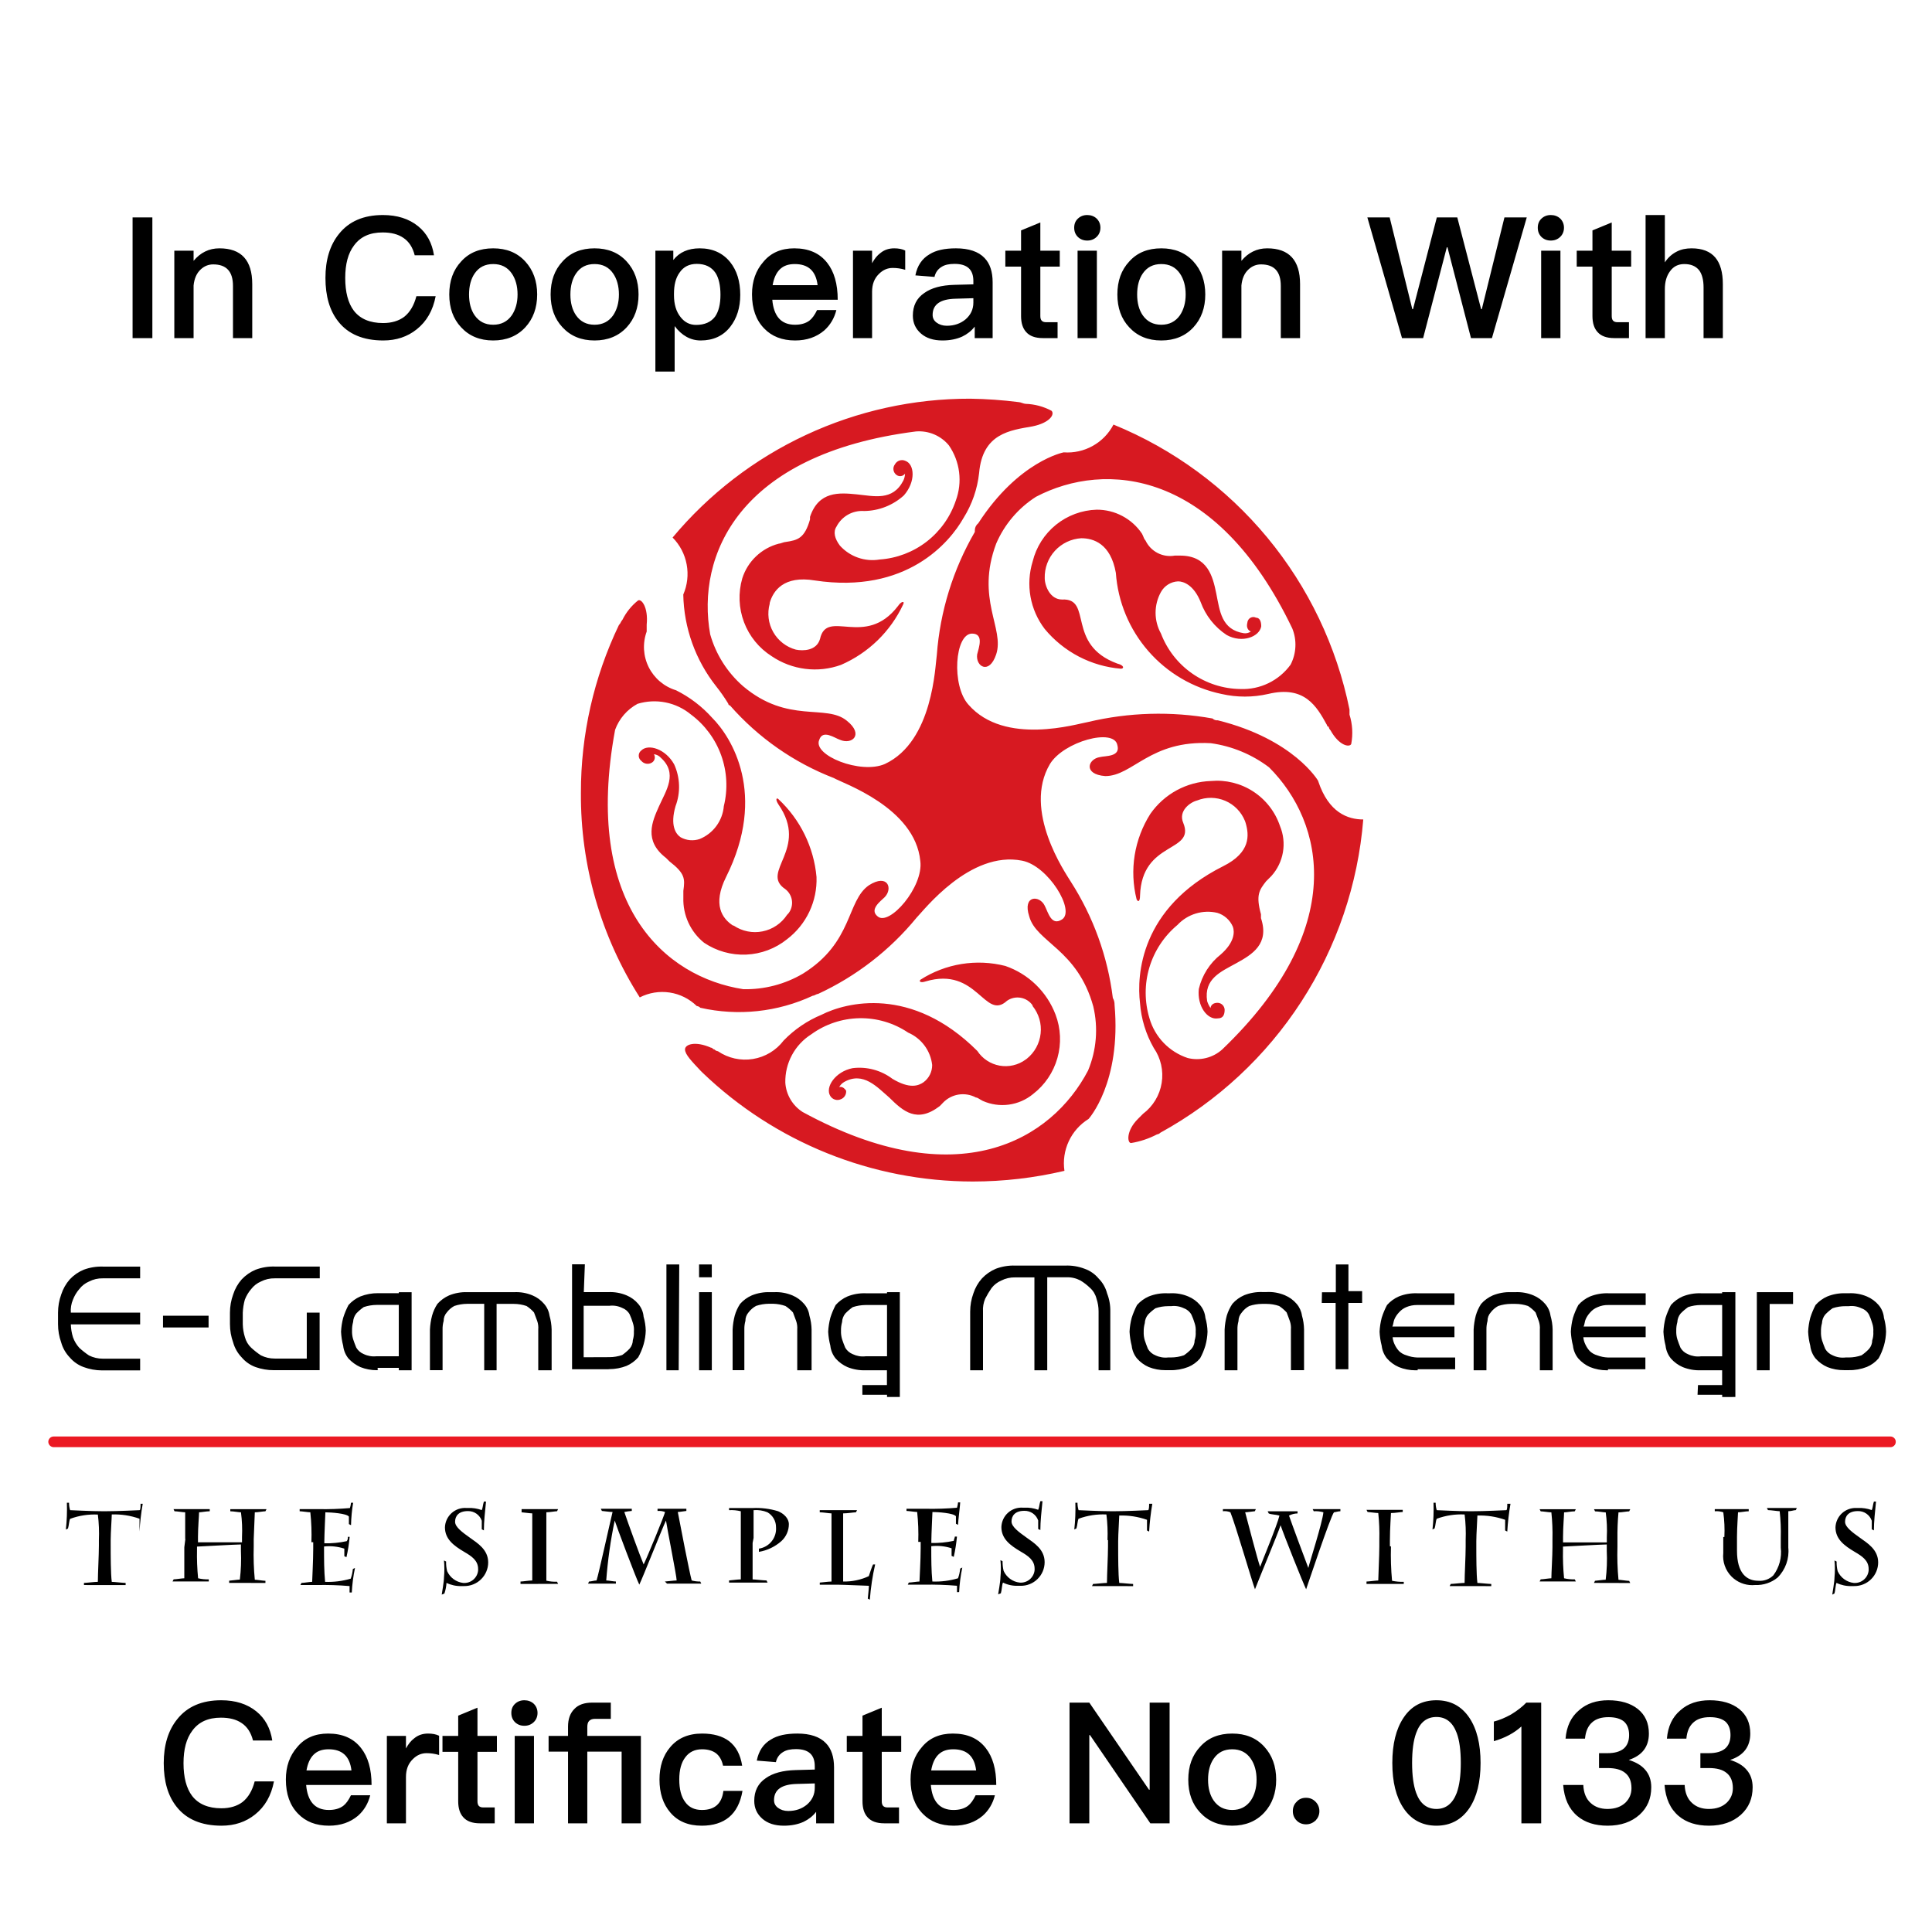 <svg width="80" height="80" viewBox="0 0 80 80" fill="none" xmlns="http://www.w3.org/2000/svg">
<path d="M5.49 9.002H6.309V14H5.49V9.002ZM9.087 10.283C9.99 10.283 10.445 10.773 10.445 11.767V14H9.647V11.837C9.647 11.242 9.374 10.948 8.828 10.948C8.632 10.948 8.457 11.018 8.31 11.158C8.142 11.312 8.044 11.536 8.016 11.823V14H7.218V10.381H8.016V10.801C8.156 10.633 8.317 10.5 8.492 10.416C8.674 10.325 8.87 10.283 9.087 10.283ZM15.856 8.904C16.444 8.904 16.934 9.058 17.312 9.366C17.676 9.66 17.893 10.066 17.97 10.57H17.172C17.088 10.241 16.934 10.003 16.703 9.849C16.479 9.695 16.192 9.625 15.842 9.625C15.317 9.625 14.925 9.8 14.659 10.164C14.414 10.486 14.295 10.934 14.295 11.508C14.295 12.096 14.414 12.551 14.652 12.866C14.911 13.202 15.317 13.377 15.863 13.377C16.22 13.377 16.514 13.286 16.738 13.118C16.976 12.929 17.144 12.642 17.242 12.264H18.04C17.928 12.852 17.669 13.307 17.256 13.636C16.871 13.944 16.409 14.098 15.87 14.098C15.037 14.098 14.414 13.832 14.008 13.314C13.651 12.866 13.476 12.264 13.476 11.508C13.476 10.766 13.658 10.157 14.029 9.695C14.449 9.163 15.058 8.904 15.856 8.904ZM20.423 10.283C20.969 10.283 21.41 10.458 21.746 10.822C22.075 11.179 22.243 11.634 22.243 12.194C22.243 12.747 22.075 13.202 21.753 13.552C21.417 13.916 20.969 14.098 20.423 14.098C19.87 14.098 19.429 13.916 19.093 13.552C18.764 13.202 18.603 12.747 18.603 12.194C18.603 11.634 18.764 11.179 19.1 10.822C19.429 10.458 19.87 10.283 20.423 10.283ZM20.423 10.934C20.087 10.934 19.835 11.06 19.653 11.326C19.499 11.55 19.422 11.844 19.422 12.194C19.422 12.544 19.499 12.831 19.653 13.055C19.835 13.314 20.087 13.447 20.423 13.447C20.752 13.447 21.011 13.314 21.193 13.055C21.347 12.824 21.431 12.537 21.431 12.194C21.431 11.844 21.347 11.55 21.193 11.326C21.011 11.06 20.752 10.934 20.423 10.934ZM24.62 10.283C25.166 10.283 25.608 10.458 25.944 10.822C26.273 11.179 26.441 11.634 26.441 12.194C26.441 12.747 26.273 13.202 25.951 13.552C25.614 13.916 25.166 14.098 24.62 14.098C24.067 14.098 23.627 13.916 23.291 13.552C22.962 13.202 22.8 12.747 22.8 12.194C22.8 11.634 22.962 11.179 23.297 10.822C23.627 10.458 24.067 10.283 24.62 10.283ZM24.62 10.934C24.285 10.934 24.032 11.06 23.851 11.326C23.697 11.55 23.619 11.844 23.619 12.194C23.619 12.544 23.697 12.831 23.851 13.055C24.032 13.314 24.285 13.447 24.62 13.447C24.95 13.447 25.209 13.314 25.39 13.055C25.544 12.824 25.628 12.537 25.628 12.194C25.628 11.844 25.544 11.55 25.39 11.326C25.209 11.06 24.95 10.934 24.62 10.934ZM28.972 10.283C29.504 10.283 29.924 10.472 30.232 10.85C30.512 11.2 30.652 11.648 30.652 12.208C30.652 12.74 30.512 13.181 30.239 13.531C29.945 13.909 29.532 14.098 29.014 14.098C28.594 14.098 28.23 13.895 27.936 13.503V15.386H27.138V10.381H27.88V10.766C28.132 10.444 28.496 10.283 28.972 10.283ZM28.853 10.927C28.538 10.927 28.3 11.046 28.132 11.298C27.978 11.515 27.908 11.802 27.908 12.166V12.222C27.908 12.6 27.999 12.908 28.188 13.139C28.356 13.349 28.566 13.454 28.825 13.454C29.175 13.454 29.441 13.335 29.609 13.111C29.756 12.901 29.833 12.6 29.833 12.208C29.833 11.816 29.763 11.515 29.63 11.305C29.462 11.053 29.203 10.927 28.853 10.927ZM32.889 10.283C33.484 10.283 33.939 10.479 34.254 10.885C34.541 11.249 34.688 11.76 34.688 12.411H31.979C32.007 12.747 32.098 13.006 32.252 13.181C32.406 13.356 32.63 13.447 32.917 13.447C33.162 13.447 33.358 13.391 33.512 13.279C33.631 13.188 33.736 13.041 33.834 12.838H34.632C34.548 13.174 34.38 13.461 34.128 13.685C33.806 13.958 33.407 14.098 32.924 14.098C32.385 14.098 31.958 13.93 31.643 13.601C31.307 13.258 31.139 12.789 31.139 12.187C31.139 11.648 31.293 11.2 31.615 10.836C31.923 10.465 32.35 10.283 32.889 10.283ZM32.91 10.934C32.644 10.934 32.441 11.004 32.287 11.158C32.14 11.305 32.042 11.522 31.993 11.809H33.855C33.785 11.221 33.47 10.934 32.91 10.934ZM37.028 10.283C37.203 10.283 37.357 10.311 37.483 10.374V11.172C37.301 11.116 37.133 11.095 36.965 11.095C36.755 11.095 36.566 11.172 36.398 11.34C36.202 11.529 36.111 11.774 36.111 12.082V14H35.32V10.381H36.111V10.899C36.209 10.717 36.321 10.577 36.454 10.479C36.615 10.346 36.804 10.283 37.028 10.283ZM39.584 10.283C40.116 10.283 40.515 10.416 40.767 10.682C40.991 10.913 41.103 11.249 41.103 11.69V14H40.361V13.524C40.221 13.706 40.046 13.839 39.843 13.937C39.612 14.042 39.339 14.098 39.024 14.098C38.646 14.098 38.352 14 38.135 13.811C37.911 13.615 37.799 13.37 37.799 13.069C37.799 12.663 37.953 12.348 38.275 12.131C38.569 11.921 38.982 11.809 39.514 11.795L40.305 11.774V11.634C40.305 11.158 40.046 10.927 39.528 10.927C39.304 10.927 39.129 10.962 38.996 11.046C38.842 11.137 38.737 11.277 38.695 11.466L37.904 11.403C37.981 11.004 38.177 10.71 38.492 10.528C38.758 10.36 39.122 10.283 39.584 10.283ZM40.305 12.348L39.57 12.369C38.933 12.383 38.618 12.607 38.618 13.041C38.618 13.167 38.667 13.272 38.779 13.356C38.891 13.44 39.031 13.489 39.206 13.489C39.514 13.489 39.773 13.398 39.983 13.223C40.193 13.041 40.305 12.81 40.305 12.53V12.348ZM43.078 9.212V10.381H43.883V11.039H43.078V13.083C43.078 13.167 43.092 13.23 43.134 13.279C43.176 13.321 43.232 13.342 43.316 13.342H43.792V14H43.183C42.868 14 42.637 13.916 42.49 13.748C42.35 13.594 42.28 13.377 42.28 13.083V11.039H41.629V10.381H42.28V9.541L43.078 9.212ZM45.02 8.904C45.173 8.904 45.306 8.953 45.411 9.051C45.51 9.149 45.566 9.275 45.566 9.429C45.566 9.583 45.51 9.716 45.404 9.814C45.3 9.912 45.173 9.961 45.02 9.961C44.865 9.961 44.739 9.912 44.635 9.814C44.529 9.709 44.48 9.583 44.48 9.429C44.48 9.275 44.529 9.149 44.635 9.051C44.739 8.953 44.865 8.904 45.02 8.904ZM44.62 10.381H45.419V14H44.62V10.381ZM48.088 10.283C48.634 10.283 49.075 10.458 49.411 10.822C49.74 11.179 49.908 11.634 49.908 12.194C49.908 12.747 49.74 13.202 49.418 13.552C49.082 13.916 48.634 14.098 48.088 14.098C47.535 14.098 47.094 13.916 46.758 13.552C46.429 13.202 46.268 12.747 46.268 12.194C46.268 11.634 46.429 11.179 46.765 10.822C47.094 10.458 47.535 10.283 48.088 10.283ZM48.088 10.934C47.752 10.934 47.5 11.06 47.318 11.326C47.164 11.55 47.087 11.844 47.087 12.194C47.087 12.544 47.164 12.831 47.318 13.055C47.5 13.314 47.752 13.447 48.088 13.447C48.417 13.447 48.676 13.314 48.858 13.055C49.012 12.824 49.096 12.537 49.096 12.194C49.096 11.844 49.012 11.55 48.858 11.326C48.676 11.06 48.417 10.934 48.088 10.934ZM52.474 10.283C53.377 10.283 53.833 10.773 53.833 11.767V14H53.035V11.837C53.035 11.242 52.761 10.948 52.215 10.948C52.02 10.948 51.844 11.018 51.697 11.158C51.529 11.312 51.431 11.536 51.404 11.823V14H50.605V10.381H51.404V10.801C51.544 10.633 51.705 10.5 51.88 10.416C52.062 10.325 52.258 10.283 52.474 10.283ZM56.619 9.002H57.543L58.481 12.803H58.509L59.496 9.002H60.343L61.33 12.803H61.358L62.296 9.002H63.22L61.778 14H60.91L59.937 10.241H59.909L58.929 14H58.054L56.619 9.002ZM64.215 8.904C64.369 8.904 64.502 8.953 64.607 9.051C64.705 9.149 64.761 9.275 64.761 9.429C64.761 9.583 64.705 9.716 64.6 9.814C64.495 9.912 64.369 9.961 64.215 9.961C64.061 9.961 63.935 9.912 63.83 9.814C63.725 9.709 63.676 9.583 63.676 9.429C63.676 9.275 63.725 9.149 63.83 9.051C63.935 8.953 64.061 8.904 64.215 8.904ZM63.816 10.381H64.614V14H63.816V10.381ZM66.738 9.212V10.381H67.543V11.039H66.738V13.083C66.738 13.167 66.752 13.23 66.794 13.279C66.836 13.321 66.892 13.342 66.976 13.342H67.452V14H66.843C66.528 14 66.297 13.916 66.15 13.748C66.01 13.594 65.94 13.377 65.94 13.083V11.039H65.289V10.381H65.94V9.541L66.738 9.212ZM68.14 8.904H68.938V10.864C69.071 10.661 69.239 10.514 69.435 10.416C69.61 10.325 69.813 10.283 70.044 10.283C70.485 10.283 70.814 10.409 71.031 10.668C71.234 10.913 71.339 11.277 71.339 11.76V14H70.541V11.9C70.541 11.592 70.478 11.354 70.359 11.193C70.219 11.018 70.016 10.934 69.743 10.934C69.491 10.934 69.295 11.032 69.155 11.228C69.008 11.424 68.938 11.669 68.938 11.977V14H68.14V8.904Z" fill="black"/>
<path d="M9.16 70.404C9.748 70.404 10.238 70.558 10.616 70.866C10.98 71.16 11.197 71.566 11.274 72.07H10.476C10.392 71.741 10.238 71.503 10.007 71.349C9.783 71.195 9.496 71.125 9.146 71.125C8.621 71.125 8.229 71.3 7.963 71.664C7.718 71.986 7.599 72.434 7.599 73.008C7.599 73.596 7.718 74.051 7.956 74.366C8.215 74.702 8.621 74.877 9.167 74.877C9.524 74.877 9.818 74.786 10.042 74.618C10.28 74.429 10.448 74.142 10.546 73.764H11.344C11.232 74.352 10.973 74.807 10.56 75.136C10.175 75.444 9.713 75.598 9.174 75.598C8.341 75.598 7.718 75.332 7.312 74.814C6.955 74.366 6.78 73.764 6.78 73.008C6.78 72.266 6.962 71.657 7.333 71.195C7.753 70.663 8.362 70.404 9.16 70.404ZM13.587 71.783C14.182 71.783 14.637 71.979 14.952 72.385C15.239 72.749 15.386 73.26 15.386 73.911H12.677C12.705 74.247 12.796 74.506 12.95 74.681C13.104 74.856 13.328 74.947 13.615 74.947C13.86 74.947 14.056 74.891 14.21 74.779C14.329 74.688 14.434 74.541 14.532 74.338H15.33C15.246 74.674 15.078 74.961 14.826 75.185C14.504 75.458 14.105 75.598 13.622 75.598C13.083 75.598 12.656 75.43 12.341 75.101C12.005 74.758 11.837 74.289 11.837 73.687C11.837 73.148 11.991 72.7 12.313 72.336C12.621 71.965 13.048 71.783 13.587 71.783ZM13.608 72.434C13.342 72.434 13.139 72.504 12.985 72.658C12.838 72.805 12.74 73.022 12.691 73.309H14.553C14.483 72.721 14.168 72.434 13.608 72.434ZM17.727 71.783C17.902 71.783 18.056 71.811 18.182 71.874V72.672C18 72.616 17.832 72.595 17.664 72.595C17.454 72.595 17.265 72.672 17.097 72.84C16.901 73.029 16.81 73.274 16.81 73.582V75.5H16.019V71.881H16.81V72.399C16.908 72.217 17.02 72.077 17.153 71.979C17.314 71.846 17.503 71.783 17.727 71.783ZM19.771 70.712V71.881H20.576V72.539H19.771V74.583C19.771 74.667 19.785 74.73 19.827 74.779C19.869 74.821 19.925 74.842 20.009 74.842H20.485V75.5H19.876C19.561 75.5 19.33 75.416 19.183 75.248C19.043 75.094 18.973 74.877 18.973 74.583V72.539H18.322V71.881H18.973V71.041L19.771 70.712ZM21.712 70.404C21.866 70.404 21.999 70.453 22.104 70.551C22.202 70.649 22.258 70.775 22.258 70.929C22.258 71.083 22.202 71.216 22.097 71.314C21.992 71.412 21.866 71.461 21.712 71.461C21.558 71.461 21.432 71.412 21.327 71.314C21.222 71.209 21.173 71.083 21.173 70.929C21.173 70.775 21.222 70.649 21.327 70.551C21.432 70.453 21.558 70.404 21.712 70.404ZM21.313 71.881H22.111V75.5H21.313V71.881ZM24.522 70.502H25.292V71.174H24.634C24.529 71.174 24.452 71.202 24.396 71.258C24.34 71.314 24.319 71.398 24.319 71.517V71.881H26.538V75.5H25.74V72.532H24.319V75.5H23.521V72.532H22.716V71.881H23.521V71.496C23.521 71.188 23.605 70.943 23.78 70.768C23.948 70.586 24.2 70.502 24.522 70.502ZM29.072 71.783C29.541 71.783 29.912 71.888 30.192 72.098C30.479 72.322 30.661 72.658 30.731 73.113H29.94C29.891 72.882 29.793 72.714 29.653 72.602C29.506 72.49 29.31 72.434 29.072 72.434C28.778 72.434 28.547 72.539 28.379 72.763C28.211 72.98 28.127 73.288 28.127 73.68C28.127 74.079 28.204 74.394 28.372 74.618C28.526 74.835 28.757 74.947 29.065 74.947C29.597 74.947 29.891 74.681 29.954 74.156H30.745C30.661 74.646 30.472 75.01 30.185 75.248C29.905 75.479 29.527 75.598 29.058 75.598C28.498 75.598 28.064 75.416 27.756 75.052C27.455 74.702 27.308 74.247 27.308 73.687C27.308 73.141 27.455 72.693 27.749 72.35C28.064 71.972 28.505 71.783 29.072 71.783ZM33.017 71.783C33.549 71.783 33.948 71.916 34.2 72.182C34.424 72.413 34.536 72.749 34.536 73.19V75.5H33.794V75.024C33.654 75.206 33.479 75.339 33.276 75.437C33.045 75.542 32.772 75.598 32.457 75.598C32.079 75.598 31.785 75.5 31.568 75.311C31.344 75.115 31.232 74.87 31.232 74.569C31.232 74.163 31.386 73.848 31.708 73.631C32.002 73.421 32.415 73.309 32.947 73.295L33.738 73.274V73.134C33.738 72.658 33.479 72.427 32.961 72.427C32.737 72.427 32.562 72.462 32.429 72.546C32.275 72.637 32.17 72.777 32.128 72.966L31.337 72.903C31.414 72.504 31.61 72.21 31.925 72.028C32.191 71.86 32.555 71.783 33.017 71.783ZM33.738 73.848L33.003 73.869C32.366 73.883 32.051 74.107 32.051 74.541C32.051 74.667 32.1 74.772 32.212 74.856C32.324 74.94 32.464 74.989 32.639 74.989C32.947 74.989 33.206 74.898 33.416 74.723C33.626 74.541 33.738 74.31 33.738 74.03V73.848ZM36.512 70.712V71.881H37.317V72.539H36.512V74.583C36.512 74.667 36.526 74.73 36.568 74.779C36.61 74.821 36.666 74.842 36.75 74.842H37.226V75.5H36.617C36.302 75.5 36.071 75.416 35.924 75.248C35.784 75.094 35.714 74.877 35.714 74.583V72.539H35.063V71.881H35.714V71.041L36.512 70.712ZM39.454 71.783C40.049 71.783 40.504 71.979 40.819 72.385C41.106 72.749 41.253 73.26 41.253 73.911H38.544C38.572 74.247 38.663 74.506 38.817 74.681C38.971 74.856 39.195 74.947 39.482 74.947C39.727 74.947 39.923 74.891 40.077 74.779C40.196 74.688 40.301 74.541 40.399 74.338H41.197C41.113 74.674 40.945 74.961 40.693 75.185C40.371 75.458 39.972 75.598 39.489 75.598C38.95 75.598 38.523 75.43 38.208 75.101C37.872 74.758 37.704 74.289 37.704 73.687C37.704 73.148 37.858 72.7 38.18 72.336C38.488 71.965 38.915 71.783 39.454 71.783ZM39.475 72.434C39.209 72.434 39.006 72.504 38.852 72.658C38.705 72.805 38.607 73.022 38.558 73.309H40.42C40.35 72.721 40.035 72.434 39.475 72.434ZM44.287 70.502H45.106L47.577 74.107H47.605V70.502H48.431V75.5H47.633L45.134 71.846H45.106V75.5H44.287V70.502ZM51.024 71.783C51.57 71.783 52.011 71.958 52.347 72.322C52.676 72.679 52.844 73.134 52.844 73.694C52.844 74.247 52.676 74.702 52.354 75.052C52.018 75.416 51.57 75.598 51.024 75.598C50.471 75.598 50.03 75.416 49.694 75.052C49.365 74.702 49.204 74.247 49.204 73.694C49.204 73.134 49.365 72.679 49.701 72.322C50.03 71.958 50.471 71.783 51.024 71.783ZM51.024 72.434C50.688 72.434 50.436 72.56 50.254 72.826C50.1 73.05 50.023 73.344 50.023 73.694C50.023 74.044 50.1 74.331 50.254 74.555C50.436 74.814 50.688 74.947 51.024 74.947C51.353 74.947 51.612 74.814 51.794 74.555C51.948 74.324 52.032 74.037 52.032 73.694C52.032 73.344 51.948 73.05 51.794 72.826C51.612 72.56 51.353 72.434 51.024 72.434ZM54.08 74.443C54.234 74.443 54.36 74.492 54.472 74.604C54.577 74.709 54.633 74.842 54.633 74.996C54.633 75.15 54.577 75.276 54.472 75.388C54.36 75.486 54.234 75.542 54.08 75.542C53.926 75.542 53.793 75.486 53.695 75.388C53.583 75.276 53.534 75.15 53.534 74.996C53.534 74.842 53.583 74.709 53.695 74.604C53.793 74.492 53.926 74.443 54.08 74.443ZM59.48 70.404C60.061 70.404 60.516 70.642 60.845 71.132C61.153 71.594 61.307 72.217 61.307 73.001C61.307 73.785 61.153 74.408 60.845 74.87C60.516 75.353 60.061 75.598 59.48 75.598C58.892 75.598 58.437 75.353 58.115 74.87C57.807 74.408 57.653 73.785 57.653 73.001C57.653 72.217 57.807 71.594 58.115 71.132C58.437 70.642 58.892 70.404 59.48 70.404ZM59.48 71.097C59.081 71.097 58.801 71.314 58.64 71.762C58.528 72.063 58.472 72.476 58.472 73.001C58.472 73.519 58.528 73.932 58.64 74.24C58.801 74.681 59.081 74.905 59.48 74.905C59.872 74.905 60.152 74.681 60.32 74.24C60.432 73.932 60.488 73.519 60.488 73.001C60.488 72.476 60.432 72.063 60.32 71.762C60.152 71.314 59.872 71.097 59.48 71.097ZM63.201 70.502H63.817V75.5H62.998V71.489C62.697 71.762 62.319 71.965 61.857 72.098V71.286C62.081 71.23 62.319 71.132 62.571 70.992C62.823 70.838 63.033 70.677 63.201 70.502ZM66.597 70.404C67.101 70.404 67.514 70.523 67.822 70.768C68.123 71.013 68.277 71.349 68.277 71.783C68.277 72.329 67.997 72.693 67.444 72.875C67.738 72.966 67.969 73.099 68.123 73.281C68.291 73.47 68.375 73.715 68.375 74.009C68.375 74.471 68.214 74.849 67.892 75.143C67.556 75.444 67.115 75.598 66.569 75.598C66.051 75.598 65.631 75.465 65.316 75.199C64.966 74.905 64.77 74.471 64.728 73.911H65.561C65.575 74.233 65.673 74.485 65.869 74.66C66.044 74.821 66.275 74.905 66.562 74.905C66.877 74.905 67.129 74.814 67.311 74.639C67.472 74.478 67.556 74.282 67.556 74.044C67.556 73.757 67.465 73.547 67.297 73.414C67.129 73.274 66.884 73.211 66.562 73.211H66.212V72.595H66.562C66.856 72.595 67.08 72.532 67.234 72.406C67.381 72.28 67.458 72.091 67.458 71.846C67.458 71.601 67.388 71.419 67.255 71.293C67.108 71.167 66.891 71.104 66.604 71.104C66.31 71.104 66.086 71.174 65.925 71.321C65.757 71.468 65.659 71.692 65.631 71.993H64.826C64.868 71.489 65.05 71.097 65.386 70.817C65.701 70.537 66.107 70.404 66.597 70.404ZM70.794 70.404C71.299 70.404 71.712 70.523 72.019 70.768C72.32 71.013 72.475 71.349 72.475 71.783C72.475 72.329 72.195 72.693 71.641 72.875C71.936 72.966 72.166 73.099 72.32 73.281C72.489 73.47 72.573 73.715 72.573 74.009C72.573 74.471 72.412 74.849 72.09 75.143C71.754 75.444 71.312 75.598 70.766 75.598C70.249 75.598 69.829 75.465 69.513 75.199C69.163 74.905 68.968 74.471 68.925 73.911H69.758C69.772 74.233 69.871 74.485 70.067 74.66C70.242 74.821 70.472 74.905 70.76 74.905C71.075 74.905 71.326 74.814 71.508 74.639C71.669 74.478 71.754 74.282 71.754 74.044C71.754 73.757 71.662 73.547 71.495 73.414C71.326 73.274 71.082 73.211 70.76 73.211H70.409V72.595H70.76C71.053 72.595 71.278 72.532 71.431 72.406C71.579 72.28 71.656 72.091 71.656 71.846C71.656 71.601 71.585 71.419 71.453 71.293C71.305 71.167 71.088 71.104 70.802 71.104C70.507 71.104 70.284 71.174 70.123 71.321C69.954 71.468 69.856 71.692 69.829 71.993H69.023C69.066 71.489 69.248 71.097 69.584 70.817C69.898 70.537 70.305 70.404 70.794 70.404Z" fill="black"/>
<path d="M54.577 32.326C54.577 32.326 53.577 30.61 50.425 29.826C50.386 29.831 50.346 29.826 50.308 29.813C50.27 29.8 50.236 29.779 50.208 29.751C48.498 29.445 46.742 29.495 45.052 29.897C44.61 29.968 41.607 30.897 40.104 29.181C39.388 28.394 39.534 26.236 40.25 26.236C40.75 26.236 40.533 26.811 40.462 27.098C40.391 27.598 40.962 27.956 41.249 27.098C41.607 26.023 40.391 24.803 41.249 22.512C41.591 21.714 42.166 21.038 42.898 20.571C45.763 19.071 50.353 19.426 53.511 26.023C53.608 26.263 53.652 26.522 53.639 26.781C53.627 27.04 53.559 27.293 53.44 27.523C53.203 27.849 52.89 28.111 52.527 28.287C52.165 28.463 51.765 28.547 51.362 28.531C50.646 28.522 49.95 28.297 49.363 27.887C48.776 27.477 48.327 26.9 48.072 26.231C47.926 25.968 47.85 25.673 47.85 25.373C47.85 25.073 47.926 24.777 48.072 24.515C48.143 24.386 48.245 24.278 48.37 24.201C48.495 24.123 48.637 24.079 48.784 24.073C49.001 24.073 49.43 24.215 49.717 24.931C49.92 25.488 50.297 25.966 50.792 26.293C51.438 26.651 52.154 26.364 52.225 25.935C52.225 25.718 52.154 25.577 52.008 25.577C51.979 25.562 51.947 25.553 51.914 25.551C51.881 25.548 51.849 25.553 51.818 25.564C51.786 25.574 51.758 25.591 51.734 25.613C51.709 25.635 51.69 25.662 51.676 25.692C51.661 25.723 51.651 25.757 51.649 25.792C51.578 26.079 51.795 26.15 51.795 26.15C51.711 26.208 51.609 26.233 51.508 26.221C50.575 26.079 50.508 25.292 50.363 24.576C50.218 23.86 50.005 23.006 48.863 23.006H48.646C48.404 23.049 48.154 23.012 47.935 22.899C47.716 22.787 47.54 22.605 47.434 22.383C47.363 22.312 47.363 22.241 47.288 22.1C47.082 21.792 46.803 21.541 46.475 21.367C46.148 21.193 45.783 21.103 45.413 21.105C44.797 21.123 44.204 21.343 43.725 21.73C43.246 22.118 42.907 22.651 42.76 23.25C42.615 23.722 42.584 24.222 42.671 24.708C42.758 25.194 42.96 25.653 43.26 26.045C43.649 26.515 44.129 26.903 44.67 27.186C45.212 27.468 45.804 27.64 46.413 27.69C46.554 27.69 46.554 27.548 46.267 27.478C44.122 26.691 45.267 24.758 43.976 24.825C43.476 24.825 43.26 24.25 43.26 23.941C43.248 23.523 43.399 23.116 43.681 22.808C43.963 22.499 44.355 22.312 44.772 22.287C45.272 22.287 45.988 22.504 46.205 23.72C46.289 24.918 46.761 26.056 47.551 26.961C48.34 27.866 49.403 28.489 50.578 28.735C51.215 28.881 51.878 28.881 52.515 28.735C54.015 28.377 54.515 29.235 54.947 30.022C54.947 30.041 54.955 30.059 54.968 30.072C54.981 30.085 54.999 30.093 55.018 30.093C55.027 30.148 55.053 30.2 55.093 30.239C55.451 30.885 55.88 30.955 55.951 30.809C56.028 30.404 56.004 29.986 55.88 29.593V29.381C55.348 26.762 54.178 24.314 52.473 22.255C50.768 20.197 48.582 18.591 46.107 17.581C45.913 17.953 45.615 18.26 45.248 18.464C44.882 18.669 44.464 18.761 44.046 18.731C44.046 18.731 42.176 19.089 40.508 21.667C40.465 21.701 40.43 21.744 40.405 21.793C40.381 21.841 40.367 21.895 40.366 21.95V22.025C39.463 23.581 38.925 25.321 38.792 27.115C38.721 27.557 38.646 30.697 36.643 31.634C35.643 32.076 33.636 31.276 33.924 30.634C34.066 30.192 34.565 30.563 34.782 30.634C35.282 30.851 35.782 30.417 35.069 29.847C34.207 29.131 32.632 29.989 30.769 28.414C30.116 27.845 29.643 27.098 29.407 26.265C28.828 23.028 30.548 18.805 37.928 17.865C38.184 17.845 38.442 17.886 38.679 17.986C38.916 18.086 39.126 18.242 39.29 18.44C39.519 18.771 39.664 19.151 39.714 19.55C39.764 19.949 39.717 20.354 39.577 20.731C39.351 21.404 38.931 21.994 38.37 22.428C37.809 22.861 37.132 23.119 36.424 23.168C36.124 23.218 35.815 23.192 35.528 23.091C35.24 22.991 34.983 22.819 34.779 22.593C34.562 22.306 34.492 22.023 34.637 21.806C34.743 21.598 34.909 21.426 35.112 21.311C35.316 21.196 35.549 21.143 35.782 21.16C36.391 21.153 36.976 20.923 37.427 20.514C37.927 19.944 37.869 19.227 37.498 19.086C37.42 19.048 37.331 19.042 37.249 19.068C37.166 19.095 37.097 19.152 37.056 19.228C37.031 19.261 37.013 19.299 37.002 19.34C36.992 19.381 36.991 19.423 36.997 19.464C37.004 19.505 37.019 19.545 37.041 19.58C37.063 19.616 37.093 19.646 37.127 19.67C37.181 19.708 37.248 19.724 37.313 19.713C37.379 19.702 37.437 19.666 37.476 19.613C37.472 19.712 37.448 19.81 37.405 19.9C36.963 20.758 36.189 20.541 35.473 20.47C34.757 20.399 33.899 20.329 33.541 21.403V21.509C33.315 22.296 33.032 22.367 32.528 22.442C32.457 22.442 32.316 22.513 32.245 22.513C31.893 22.605 31.571 22.785 31.307 23.036C31.043 23.286 30.847 23.599 30.737 23.946C30.563 24.544 30.588 25.181 30.808 25.764C31.028 26.346 31.431 26.841 31.957 27.174C32.373 27.455 32.849 27.634 33.347 27.696C33.844 27.759 34.35 27.702 34.822 27.532C35.959 27.039 36.876 26.147 37.4 25.025C37.471 24.883 37.325 24.883 37.183 25.096C35.821 26.865 34.238 25.171 33.955 26.458C33.809 26.958 33.239 26.958 32.955 26.9C32.759 26.847 32.575 26.755 32.415 26.631C32.254 26.506 32.119 26.352 32.019 26.175C31.918 25.998 31.853 25.804 31.828 25.602C31.803 25.4 31.818 25.196 31.872 25C31.87 24.988 31.87 24.977 31.872 24.965C32.014 24.465 32.451 23.82 33.742 24.036C37.536 24.606 39.327 22.457 39.897 21.449C40.25 20.885 40.471 20.248 40.543 19.587C40.684 17.938 41.834 17.818 42.754 17.655C43.47 17.509 43.687 17.155 43.541 17.009C43.209 16.832 42.842 16.734 42.466 16.722C42.395 16.722 42.254 16.651 42.183 16.651C41.517 16.566 40.846 16.519 40.175 16.509C37.825 16.504 35.502 17.016 33.372 18.01C31.242 19.003 29.357 20.454 27.851 22.258C28.152 22.562 28.355 22.95 28.433 23.371C28.512 23.791 28.463 24.226 28.293 24.619C28.319 26 28.798 27.335 29.655 28.419C29.836 28.647 30.003 28.886 30.155 29.135C30.155 29.154 30.162 29.173 30.176 29.187C30.189 29.201 30.207 29.209 30.226 29.21C31.395 30.545 32.871 31.577 34.526 32.217C34.884 32.429 37.891 33.433 38.108 35.653C38.249 36.728 36.817 38.373 36.339 37.944C35.981 37.657 36.48 37.303 36.626 37.157C36.984 36.799 36.767 36.157 35.98 36.657C35.047 37.303 35.334 39.018 33.252 40.314C32.503 40.756 31.645 40.98 30.776 40.96C27.552 40.46 24.117 37.515 25.47 30.219C25.638 29.759 25.968 29.377 26.399 29.144C26.775 29.029 27.174 29.009 27.56 29.086C27.946 29.163 28.307 29.335 28.61 29.586C29.185 30.014 29.621 30.603 29.863 31.277C30.106 31.952 30.143 32.684 29.972 33.38C29.947 33.677 29.84 33.962 29.664 34.202C29.488 34.442 29.248 34.629 28.972 34.742C28.843 34.785 28.707 34.801 28.571 34.789C28.436 34.777 28.304 34.737 28.185 34.671C27.973 34.529 27.743 34.171 27.973 33.38C28.078 33.102 28.127 32.806 28.117 32.51C28.107 32.213 28.039 31.921 27.916 31.651C27.558 31.005 26.841 30.789 26.554 31.076C26.526 31.098 26.502 31.125 26.484 31.155C26.466 31.186 26.455 31.22 26.451 31.256C26.446 31.291 26.448 31.327 26.458 31.361C26.467 31.396 26.483 31.428 26.505 31.456C26.519 31.474 26.535 31.491 26.554 31.505C26.607 31.568 26.68 31.61 26.762 31.623C26.843 31.637 26.926 31.62 26.996 31.576C27.024 31.559 27.049 31.536 27.068 31.509C27.087 31.483 27.101 31.452 27.108 31.42C27.116 31.388 27.117 31.355 27.111 31.322C27.106 31.29 27.094 31.259 27.076 31.231C27.187 31.242 27.289 31.294 27.363 31.377C28.079 32.023 27.58 32.735 27.292 33.377C27.004 34.019 26.646 34.81 27.579 35.526L27.65 35.597L27.721 35.668C28.367 36.168 28.367 36.384 28.296 36.888V37.175C28.285 37.531 28.357 37.884 28.506 38.207C28.655 38.53 28.877 38.814 29.154 39.037C29.667 39.382 30.278 39.554 30.896 39.528C31.514 39.502 32.108 39.279 32.59 38.891C32.985 38.59 33.302 38.199 33.514 37.751C33.726 37.302 33.828 36.809 33.81 36.313C33.699 35.081 33.136 33.932 32.231 33.089C32.16 33.018 32.09 33.089 32.231 33.306C33.522 35.168 31.444 36.101 32.518 36.817C32.593 36.874 32.655 36.945 32.702 37.026C32.749 37.107 32.78 37.196 32.792 37.289C32.805 37.382 32.798 37.477 32.774 37.567C32.75 37.658 32.708 37.743 32.651 37.817L32.589 37.883C32.474 38.058 32.325 38.209 32.151 38.326C31.977 38.444 31.782 38.525 31.576 38.566C31.37 38.608 31.158 38.608 30.953 38.566C30.747 38.525 30.552 38.443 30.378 38.325H30.351C29.909 38.038 29.493 37.463 30.064 36.317C31.784 32.881 30.281 30.517 29.494 29.728C29.071 29.255 28.562 28.866 27.994 28.583C27.75 28.509 27.525 28.386 27.33 28.222C27.136 28.058 26.977 27.856 26.863 27.629C26.749 27.401 26.683 27.153 26.668 26.898C26.654 26.644 26.691 26.39 26.778 26.151V25.864C26.849 25.148 26.561 24.781 26.42 24.864C26.149 25.08 25.928 25.353 25.774 25.664C25.703 25.739 25.703 25.81 25.628 25.881C24.588 28.049 24.05 30.423 24.054 32.828C24.034 35.828 24.88 38.769 26.491 41.3C26.872 41.105 27.306 41.034 27.729 41.098C28.153 41.162 28.546 41.358 28.852 41.658C28.908 41.663 28.96 41.688 28.998 41.729C30.564 42.084 32.204 41.908 33.659 41.229C33.73 41.229 33.8 41.158 33.871 41.158C35.452 40.427 36.847 39.348 37.952 38.001C38.239 37.714 40.163 35.206 42.33 35.64C43.405 35.852 44.541 37.714 43.975 38.072C43.533 38.359 43.405 37.785 43.259 37.502C43.047 37.06 42.33 37.06 42.618 37.944C42.905 39.019 44.618 39.306 45.271 41.676C45.48 42.561 45.404 43.489 45.054 44.329C43.554 47.194 39.677 49.556 33.234 46.045C33.028 45.913 32.855 45.734 32.731 45.523C32.606 45.311 32.533 45.074 32.518 44.829C32.51 44.431 32.604 44.038 32.793 43.688C32.981 43.337 33.257 43.041 33.593 42.829C34.174 42.407 34.87 42.175 35.587 42.162C36.305 42.149 37.009 42.357 37.604 42.758C37.873 42.874 38.107 43.059 38.282 43.294C38.457 43.529 38.566 43.807 38.599 44.098C38.6 44.237 38.568 44.374 38.506 44.499C38.444 44.623 38.353 44.731 38.241 44.814C38.029 44.96 37.671 45.101 36.954 44.672C36.483 44.316 35.891 44.157 35.305 44.23C34.589 44.371 34.16 45.017 34.376 45.375C34.419 45.449 34.488 45.505 34.57 45.531C34.651 45.558 34.74 45.553 34.818 45.517C34.889 45.49 34.949 45.44 34.988 45.375C35.028 45.31 35.044 45.234 35.035 45.159C34.889 44.947 34.748 45.017 34.748 45.017C34.796 44.925 34.87 44.85 34.96 44.8C35.747 44.358 36.322 45.017 36.822 45.446C37.397 46.016 37.967 46.521 38.909 45.804L38.98 45.733L39.051 45.658C39.224 45.479 39.45 45.361 39.696 45.323C39.942 45.285 40.194 45.328 40.413 45.446C40.484 45.446 40.554 45.517 40.696 45.587C41.035 45.737 41.408 45.79 41.775 45.74C42.142 45.69 42.488 45.539 42.774 45.304C43.263 44.928 43.617 44.405 43.785 43.811C43.953 43.218 43.926 42.586 43.707 42.01C43.529 41.543 43.251 41.121 42.892 40.773C42.533 40.425 42.102 40.161 41.629 39.998C41.035 39.847 40.417 39.82 39.812 39.918C39.208 40.016 38.63 40.237 38.114 40.568C38.043 40.639 38.114 40.709 38.326 40.639C40.475 39.998 40.771 42.293 41.7 41.439C41.865 41.324 42.07 41.28 42.268 41.316C42.466 41.351 42.642 41.464 42.757 41.629V41.656C42.885 41.815 42.98 41.998 43.038 42.194C43.095 42.389 43.113 42.595 43.09 42.797C43.068 43 43.006 43.197 42.908 43.376C42.81 43.555 42.677 43.712 42.518 43.84L42.469 43.875C42.316 43.988 42.142 44.068 41.956 44.111C41.771 44.154 41.579 44.159 41.392 44.126C41.205 44.092 41.027 44.021 40.868 43.916C40.709 43.812 40.574 43.676 40.469 43.517C37.741 40.793 35.021 41.509 34.022 42.017C33.429 42.262 32.894 42.626 32.448 43.087C32.138 43.495 31.683 43.769 31.176 43.851C30.67 43.933 30.152 43.818 29.728 43.529C29.672 43.522 29.62 43.496 29.582 43.454C29.511 43.454 29.511 43.383 29.44 43.383C28.794 43.096 28.365 43.241 28.365 43.454C28.365 43.667 28.652 43.954 29.011 44.338L29.082 44.409C32.093 47.303 36.106 48.92 40.282 48.924C41.559 48.923 42.833 48.775 44.076 48.482C44.015 48.065 44.077 47.64 44.255 47.258C44.432 46.876 44.718 46.554 45.076 46.333C45.076 46.333 46.438 44.833 46.151 41.606C46.154 41.507 46.13 41.409 46.08 41.323C45.867 39.605 45.27 37.957 44.334 36.5C44.117 36.142 42.334 33.564 43.476 31.636C44.046 30.703 46.129 30.136 46.266 30.849C46.412 31.349 45.766 31.291 45.55 31.349C45.05 31.42 44.834 32.065 45.767 32.136C46.912 32.136 47.629 30.636 50.136 30.774C51.013 30.895 51.844 31.239 52.55 31.774C54.841 34.065 55.84 38.442 50.613 43.452C50.422 43.625 50.191 43.748 49.941 43.81C49.691 43.872 49.43 43.872 49.18 43.81C48.802 43.685 48.461 43.47 48.185 43.184C47.909 42.897 47.707 42.547 47.597 42.165C47.389 41.478 47.388 40.745 47.594 40.058C47.801 39.37 48.205 38.759 48.756 38.3C48.963 38.078 49.225 37.915 49.516 37.827C49.806 37.739 50.115 37.73 50.41 37.8C50.552 37.843 50.683 37.917 50.794 38.017C50.905 38.116 50.992 38.238 51.051 38.375C51.126 38.587 51.126 39.016 50.551 39.52C50.093 39.88 49.772 40.386 49.64 40.953C49.565 41.669 49.998 42.24 50.427 42.169C50.639 42.169 50.71 42.027 50.71 41.811C50.707 41.736 50.676 41.666 50.624 41.613C50.572 41.56 50.501 41.528 50.427 41.524C50.127 41.524 50.127 41.741 50.127 41.741C50.065 41.653 50.017 41.556 49.985 41.454C49.843 40.521 50.555 40.238 51.201 39.88C51.847 39.522 52.572 39.093 52.214 38.018V37.859C51.997 37.067 52.139 36.859 52.426 36.493L52.643 36.276C52.893 36 53.059 35.658 53.123 35.291C53.186 34.924 53.144 34.546 53.001 34.202C52.803 33.614 52.412 33.111 51.892 32.773C51.372 32.435 50.754 32.283 50.136 32.34C49.642 32.356 49.159 32.488 48.724 32.724C48.29 32.96 47.917 33.294 47.634 33.7C47.304 34.22 47.083 34.802 46.985 35.41C46.887 36.019 46.914 36.64 47.064 37.238C47.135 37.38 47.206 37.309 47.206 37.092C47.277 34.792 49.506 35.323 48.997 34.076C48.78 33.576 49.284 33.218 49.567 33.147C49.753 33.072 49.952 33.035 50.153 33.037C50.353 33.039 50.551 33.081 50.736 33.16C50.92 33.239 51.087 33.353 51.227 33.497C51.367 33.64 51.477 33.81 51.552 33.996L51.579 34.076C51.725 34.576 51.796 35.296 50.65 35.867C47.205 37.596 47.068 40.386 47.205 41.532C47.254 42.187 47.448 42.824 47.775 43.394C48.068 43.817 48.185 44.337 48.102 44.845C48.02 45.353 47.744 45.809 47.333 46.118L47.262 46.189L47.12 46.331C46.62 46.831 46.678 47.331 46.833 47.331C47.208 47.27 47.571 47.149 47.908 46.973C47.962 46.966 48.012 46.941 48.05 46.902C50.414 45.604 52.419 43.739 53.885 41.476C55.351 39.212 56.232 36.62 56.45 33.932C55.804 33.932 55.017 33.645 54.588 32.358L54.577 32.326Z" fill="url(#paint0_radial_2164_3532)"/>
<path d="M78.279 59.924H2.221C2.163 59.923 2.107 59.899 2.066 59.858C2.025 59.817 2.001 59.761 2 59.703C2 59.644 2.023 59.588 2.065 59.547C2.106 59.505 2.162 59.482 2.221 59.482H78.279C78.338 59.482 78.394 59.505 78.435 59.547C78.477 59.588 78.5 59.644 78.5 59.703C78.5 59.762 78.477 59.818 78.435 59.859C78.394 59.901 78.338 59.924 78.279 59.924Z" fill="#EB1923"/>
<path d="M35.934 66.194C35.934 66.151 35.979 65.794 35.979 65.664C35.89 65.664 34.917 65.619 34.697 65.619H33.945V65.531C33.989 65.531 34.299 65.488 34.431 65.488V63.718V62.666C34.343 62.666 34.077 62.621 33.944 62.621V62.533H35.488L35.443 62.621C35.355 62.621 35.089 62.666 34.913 62.666V65.487C35.28 65.496 35.643 65.42 35.975 65.265C36.018 65.133 36.107 64.865 36.152 64.78H36.238C36.128 65.26 36.055 65.748 36.018 66.239L35.934 66.194ZM75.962 65.323C75.984 65.088 75.984 64.851 75.962 64.616L76.05 64.659C76.047 64.794 76.062 64.928 76.094 65.059C76.154 65.191 76.246 65.305 76.362 65.39C76.479 65.475 76.615 65.529 76.758 65.546C76.909 65.558 77.059 65.51 77.175 65.413C77.291 65.315 77.364 65.176 77.377 65.025C77.38 65.007 77.38 64.989 77.377 64.971C77.377 64.618 77.111 64.441 76.803 64.261C76.361 63.999 76.003 63.729 76.003 63.242C76.012 63.022 76.107 62.814 76.268 62.664C76.43 62.514 76.644 62.434 76.864 62.442H76.931C77.127 62.433 77.322 62.463 77.506 62.53C77.549 62.442 77.549 62.308 77.594 62.176H77.682C77.638 62.618 77.594 63.016 77.594 63.37L77.506 63.325V62.971C77.465 62.852 77.387 62.749 77.284 62.677C77.181 62.605 77.057 62.568 76.931 62.571C76.531 62.571 76.4 62.793 76.4 63.014C76.4 63.235 76.71 63.456 77.019 63.677C77.328 63.898 77.771 64.164 77.771 64.698C77.77 64.828 77.744 64.957 77.693 65.076C77.642 65.196 77.568 65.305 77.475 65.395C77.382 65.487 77.272 65.558 77.151 65.606C77.031 65.654 76.901 65.678 76.771 65.676H76.665C76.451 65.682 76.239 65.637 76.046 65.544C76.003 65.632 76.003 65.853 75.958 65.986L75.87 66.029C75.874 65.987 75.962 65.5 75.962 65.323ZM18.384 65.323C18.406 65.088 18.406 64.851 18.384 64.616L18.472 64.659C18.468 64.794 18.483 64.928 18.515 65.059C18.575 65.191 18.667 65.305 18.783 65.39C18.899 65.475 19.036 65.529 19.179 65.546C19.33 65.558 19.48 65.51 19.596 65.413C19.712 65.315 19.785 65.176 19.798 65.025C19.801 65.007 19.801 64.989 19.798 64.971C19.798 64.618 19.533 64.441 19.224 64.261C18.781 63.999 18.424 63.729 18.424 63.242C18.428 63.131 18.454 63.022 18.501 62.921C18.548 62.82 18.615 62.73 18.697 62.655C18.78 62.58 18.876 62.523 18.981 62.486C19.086 62.45 19.197 62.435 19.308 62.442H19.374C19.57 62.433 19.765 62.463 19.949 62.53C19.992 62.442 19.992 62.308 20.037 62.176H20.125C20.08 62.618 20.037 63.016 20.037 63.37L19.949 63.325V62.971C19.908 62.852 19.83 62.749 19.727 62.677C19.624 62.605 19.5 62.568 19.374 62.571C18.974 62.571 18.844 62.793 18.844 63.014C18.844 63.235 19.154 63.456 19.463 63.677C19.772 63.898 20.215 64.164 20.215 64.698C20.215 64.828 20.188 64.957 20.137 65.076C20.086 65.196 20.012 65.305 19.919 65.395C19.826 65.487 19.716 65.558 19.595 65.606C19.475 65.654 19.345 65.678 19.215 65.676H19.108C18.894 65.682 18.682 65.637 18.489 65.544C18.479 65.694 18.45 65.843 18.401 65.986L18.291 66.029C18.295 65.987 18.384 65.5 18.384 65.323ZM41.426 65.31C41.449 65.075 41.449 64.837 41.426 64.602L41.514 64.647C41.512 64.782 41.526 64.916 41.558 65.047C41.617 65.178 41.71 65.292 41.826 65.377C41.943 65.463 42.079 65.516 42.222 65.532C42.373 65.544 42.523 65.497 42.639 65.399C42.755 65.301 42.828 65.162 42.841 65.011C42.844 64.994 42.844 64.976 42.841 64.959C42.841 64.604 42.575 64.427 42.265 64.247C41.823 63.986 41.465 63.717 41.465 63.229C41.469 63.118 41.495 63.008 41.542 62.907C41.589 62.806 41.655 62.716 41.738 62.641C41.82 62.567 41.917 62.509 42.022 62.473C42.127 62.436 42.238 62.422 42.349 62.429H42.415C42.611 62.419 42.806 62.45 42.989 62.517C43.034 62.429 43.034 62.295 43.079 62.162H43.167C43.122 62.605 43.079 63.003 43.079 63.356L42.989 63.313V62.96C42.949 62.841 42.871 62.738 42.768 62.666C42.665 62.594 42.541 62.557 42.415 62.56C42.015 62.56 41.885 62.781 41.885 63.002C41.885 63.223 42.194 63.444 42.504 63.666C42.814 63.888 43.256 64.152 43.256 64.687C43.256 64.817 43.229 64.946 43.179 65.066C43.128 65.186 43.054 65.294 42.961 65.385C42.868 65.476 42.758 65.548 42.637 65.596C42.516 65.644 42.386 65.667 42.256 65.665H42.15C41.936 65.671 41.724 65.626 41.531 65.532C41.486 65.62 41.486 65.843 41.443 65.975L41.331 66.018C41.337 65.974 41.426 65.487 41.426 65.311V65.31ZM14.475 65.941V65.676C14.019 65.637 13.561 65.623 13.103 65.633H12.439L12.484 65.545C12.572 65.545 12.838 65.5 12.926 65.5C12.926 65.412 12.97 64.616 12.97 64.125V63.86H12.895C12.909 63.446 12.894 63.032 12.85 62.621C12.762 62.621 12.496 62.578 12.408 62.578V62.49H13.208C13.636 62.497 14.064 62.482 14.49 62.445C14.512 62.373 14.527 62.299 14.535 62.225H14.623C14.571 62.532 14.542 62.843 14.535 63.154L14.447 63.109V62.799C14.357 62.667 13.695 62.622 13.473 62.622C13.473 62.667 13.43 63.556 13.43 63.816V63.905C13.742 63.911 14.053 63.882 14.358 63.816C14.396 63.765 14.412 63.701 14.403 63.638H14.479C14.453 63.921 14.409 64.202 14.346 64.479L14.258 64.439V64.126C13.988 64.037 13.701 64.006 13.418 64.037V64.126C13.418 64.568 13.418 65.041 13.462 65.501C13.821 65.515 14.179 65.47 14.523 65.369C14.568 65.239 14.598 65.105 14.611 64.969L14.699 64.926C14.629 65.26 14.584 65.6 14.567 65.942L14.475 65.941ZM39.627 65.928V65.663C39.171 65.624 38.714 65.609 38.256 65.618H37.589L37.632 65.53C37.72 65.53 37.986 65.487 38.074 65.487C38.074 65.399 38.123 64.602 38.123 64.111V63.847H38.023C38.037 63.433 38.022 63.019 37.978 62.608C37.89 62.608 37.624 62.565 37.536 62.565V62.475H38.346C38.774 62.483 39.202 62.469 39.628 62.432C39.649 62.359 39.664 62.285 39.671 62.21H39.76C39.76 62.299 39.671 63.01 39.671 63.139L39.583 63.096V62.786C39.495 62.653 38.831 62.609 38.61 62.609C38.61 62.653 38.565 63.542 38.565 63.803V63.892C38.877 63.898 39.189 63.868 39.494 63.803C39.494 63.759 39.538 63.67 39.538 63.626H39.626C39.599 63.909 39.555 64.19 39.493 64.467L39.403 64.425V64.111C39.132 64.022 38.846 63.993 38.562 64.024V64.111C38.562 64.555 38.562 65.028 38.607 65.487C38.967 65.501 39.326 65.456 39.67 65.353C39.716 65.224 39.746 65.089 39.759 64.953L39.847 64.908C39.776 65.243 39.732 65.583 39.715 65.925L39.627 65.928ZM53.027 63.156C52.895 63.556 52.187 65.234 51.966 65.809C51.833 65.455 51.166 63.156 50.948 62.62C50.85 62.579 50.744 62.564 50.638 62.577V62.489H52.003L51.96 62.577C51.915 62.577 51.65 62.62 51.56 62.62C51.609 62.797 52.09 64.659 52.179 64.88C52.223 64.748 52.887 63.155 52.979 62.757C52.845 62.714 52.625 62.714 52.535 62.668L52.492 62.58H53.729V62.668C53.606 62.67 53.485 62.7 53.375 62.757C53.463 63.024 54.039 64.57 54.175 64.925C54.225 64.703 54.756 63.062 54.799 62.62C54.669 62.583 54.534 62.569 54.399 62.577L54.354 62.489H55.503V62.577C55.415 62.577 55.283 62.62 55.238 62.62C55.106 62.753 54.132 65.676 54.084 65.809C53.954 65.545 53.158 63.553 53.025 63.153L53.027 63.156ZM60.027 65.677L60.072 65.588C60.159 65.588 60.514 65.545 60.646 65.545C60.646 65.19 60.69 64.439 60.69 64.037V63.772C60.704 63.418 60.69 63.063 60.647 62.711C60.255 62.692 59.862 62.752 59.493 62.888C59.448 62.972 59.448 63.153 59.404 63.288L59.316 63.333C59.357 62.965 59.371 62.594 59.359 62.224H59.447C59.447 62.329 59.462 62.433 59.492 62.533C59.58 62.533 60.331 62.578 60.911 62.578C61.491 62.578 62.326 62.533 62.37 62.533C62.414 62.533 62.413 62.356 62.413 62.268H62.546C62.48 62.649 62.435 63.033 62.413 63.419L62.325 63.374V62.932C61.957 62.802 61.567 62.742 61.176 62.755C61.176 62.887 61.131 63.507 61.131 63.816V64.038C61.131 64.438 61.131 65.191 61.176 65.546C61.265 65.546 61.661 65.589 61.75 65.589V65.678L60.027 65.677ZM45.218 65.677L45.262 65.588C45.35 65.588 45.704 65.545 45.837 65.545C45.837 65.19 45.88 64.439 45.88 64.037V63.772H45.859C45.873 63.418 45.858 63.063 45.814 62.711C45.422 62.692 45.03 62.752 44.661 62.888C44.616 62.972 44.616 63.153 44.572 63.288L44.484 63.333C44.525 62.965 44.54 62.594 44.528 62.224H44.616C44.616 62.329 44.631 62.433 44.661 62.533C44.749 62.533 45.505 62.578 46.08 62.578C46.655 62.578 47.495 62.533 47.538 62.533C47.581 62.533 47.583 62.356 47.583 62.268H47.715C47.65 62.649 47.605 63.033 47.583 63.419L47.495 63.374V62.932C47.127 62.802 46.737 62.742 46.346 62.755C46.346 62.887 46.301 63.507 46.301 63.816V64.038C46.301 64.438 46.301 65.191 46.346 65.546C46.434 65.546 46.831 65.589 46.92 65.589V65.678L45.218 65.677ZM71.703 65.286C71.576 65.159 71.479 65.005 71.419 64.835C71.359 64.666 71.338 64.485 71.357 64.306V63.643H71.403V63.638C71.419 63.298 71.404 62.958 71.358 62.621C71.245 62.582 71.125 62.568 71.005 62.578V62.49H72.411V62.578C72.278 62.578 72.101 62.621 71.968 62.621C71.968 62.709 71.925 63.24 71.925 63.638V64.213C71.925 65.146 72.325 65.456 72.809 65.456C72.922 65.466 73.036 65.451 73.143 65.412C73.25 65.374 73.347 65.313 73.428 65.234C73.676 64.905 73.787 64.493 73.738 64.085V63.685C73.749 63.315 73.733 62.944 73.693 62.576C73.605 62.576 73.339 62.531 73.208 62.531L73.163 62.443H74.403L74.36 62.531C74.27 62.531 74.183 62.576 74.05 62.576V64.084C74.073 64.31 74.044 64.538 73.968 64.752C73.891 64.966 73.769 65.161 73.608 65.322C73.347 65.536 73.016 65.646 72.679 65.632C72.637 65.632 72.596 65.638 72.554 65.638C72.235 65.637 71.93 65.511 71.703 65.286ZM3.477 65.633V65.545C3.565 65.545 3.919 65.5 4.052 65.5C4.052 65.146 4.095 64.395 4.095 63.992V63.776C4.11 63.422 4.096 63.067 4.052 62.715C3.661 62.696 3.27 62.756 2.903 62.892C2.858 62.976 2.858 63.157 2.815 63.292L2.727 63.337C2.768 62.967 2.782 62.595 2.769 62.224H2.858C2.857 62.329 2.872 62.433 2.903 62.533C2.991 62.533 3.742 62.578 4.318 62.578C4.894 62.578 5.733 62.533 5.777 62.533C5.821 62.533 5.821 62.356 5.821 62.268H5.91C5.843 62.649 5.799 63.033 5.777 63.419V62.887C5.409 62.756 5.019 62.696 4.628 62.71C4.628 62.843 4.583 63.462 4.583 63.772V63.993C4.583 64.393 4.583 65.147 4.628 65.501C4.716 65.501 5.113 65.546 5.202 65.546V65.634L3.477 65.633ZM25.454 62.962C25.282 63.78 25.165 64.609 25.103 65.443C25.191 65.443 25.413 65.487 25.503 65.487V65.575H24.349L24.392 65.487C24.481 65.487 24.614 65.443 24.702 65.443C24.79 65.177 25.276 62.962 25.365 62.608C25.233 62.608 24.965 62.565 24.923 62.565L24.878 62.475H26.161V62.565C26.058 62.573 25.954 62.587 25.852 62.608C25.984 63.008 26.516 64.47 26.652 64.78C26.786 64.514 27.536 62.697 27.536 62.608C27.438 62.571 27.332 62.557 27.227 62.565V62.475H28.421V62.565C28.376 62.565 28.156 62.608 28.066 62.608C28.156 63.095 28.553 65.133 28.641 65.443C28.756 65.475 28.876 65.49 28.995 65.487L29.039 65.575H27.62L27.532 65.487C27.576 65.487 27.932 65.443 28.019 65.443C28.019 65.266 27.619 63.272 27.577 62.962C27.444 63.227 26.605 65.354 26.472 65.616C26.338 65.353 25.503 63.135 25.454 62.962ZM56.584 65.588V65.488C56.673 65.488 56.984 65.444 57.071 65.444C57.071 65.267 57.115 64.426 57.115 64.025V63.763C57.125 63.392 57.11 63.021 57.071 62.652C56.982 62.652 56.671 62.608 56.629 62.608L56.584 62.52H58.084V62.608C57.996 62.608 57.774 62.652 57.597 62.652C57.597 62.742 57.553 63.272 57.553 63.802V64.024L57.597 64.037C57.583 64.511 57.598 64.985 57.642 65.457C57.802 65.49 57.965 65.505 58.127 65.5V65.588H56.584ZM21.553 65.588V65.488C21.642 65.488 21.907 65.444 22.04 65.444V62.666C21.951 62.666 21.64 62.621 21.598 62.621V62.489H23.11L23.066 62.577C22.982 62.577 22.766 62.62 22.623 62.62V64.036V65.453C22.768 65.487 22.917 65.501 23.065 65.496L23.11 65.584L21.553 65.588ZM66.003 65.545L66.046 65.457C66.091 65.457 66.4 65.412 66.488 65.412C66.537 65.016 66.552 64.617 66.533 64.218V63.953C66.311 63.953 64.763 64.041 64.72 64.041V64.161C64.711 64.559 64.726 64.957 64.765 65.353C64.91 65.387 65.059 65.402 65.207 65.397L65.252 65.485H63.752L63.797 65.397C63.885 65.397 64.151 65.353 64.239 65.353C64.239 65.131 64.284 64.424 64.284 64.07V63.735C64.293 63.364 64.278 62.993 64.239 62.624C64.151 62.624 63.885 62.581 63.797 62.581L63.752 62.493H65.252L65.207 62.581C65.075 62.581 64.853 62.624 64.765 62.624C64.765 62.757 64.722 63.243 64.722 63.641V63.867H66.535V63.647C66.552 63.306 66.537 62.964 66.49 62.625C66.402 62.625 66.181 62.582 66.048 62.582L66.005 62.494H67.505L67.461 62.582C67.372 62.582 67.151 62.625 67.018 62.625C66.984 62.994 66.97 63.365 66.975 63.736V64.045C66.961 64.502 66.975 64.96 67.018 65.416C67.106 65.416 67.372 65.461 67.461 65.461L67.505 65.549L66.003 65.545ZM9.489 65.545V65.453C9.534 65.453 9.843 65.408 9.931 65.408C9.979 65.012 9.994 64.612 9.976 64.214V63.953C9.754 63.953 8.206 64.041 8.158 64.041V64.161C8.149 64.559 8.164 64.957 8.203 65.353C8.348 65.387 8.497 65.402 8.645 65.397V65.485H7.145L7.19 65.397C7.278 65.397 7.54 65.353 7.632 65.353V64.067L7.677 63.714L7.668 63.732V62.621C7.58 62.621 7.318 62.578 7.226 62.578L7.185 62.49H8.685V62.578C8.552 62.578 8.326 62.621 8.243 62.621C8.243 62.754 8.198 63.24 8.198 63.638V63.864H10.021V63.644C10.037 63.303 10.023 62.961 9.978 62.622C9.889 62.622 9.667 62.579 9.536 62.579V62.491H11.036L10.991 62.579C10.904 62.579 10.682 62.622 10.551 62.622C10.551 62.71 10.506 63.639 10.506 63.733V64.042C10.492 64.499 10.507 64.957 10.551 65.413C10.638 65.413 10.905 65.458 10.991 65.458V65.546L9.489 65.545ZM30.189 65.531V65.443C30.233 65.443 30.542 65.399 30.675 65.399V62.578C30.517 62.539 30.353 62.523 30.189 62.533V62.445H31.161C31.52 62.427 31.88 62.472 32.223 62.578C32.623 62.755 32.665 63.02 32.665 63.108C32.666 63.241 32.638 63.373 32.585 63.494C32.531 63.616 32.453 63.725 32.354 63.815C32.092 64.047 31.77 64.201 31.425 64.259V64.126C31.633 64.095 31.822 63.986 31.953 63.822C32.085 63.658 32.149 63.45 32.133 63.24C32.135 63.115 32.102 62.991 32.04 62.883C31.978 62.774 31.888 62.684 31.779 62.621C31.598 62.546 31.4 62.516 31.204 62.533V63.683L31.164 63.891V65.399C31.253 65.399 31.606 65.443 31.74 65.443L31.783 65.531H30.189ZM71.312 57.848V57.753H70.292L70.31 57.353H71.31V56.74H70.426C70.169 56.749 69.913 56.704 69.674 56.607C69.489 56.526 69.323 56.405 69.189 56.253C69.065 56.1 68.988 55.915 68.967 55.719C68.918 55.53 68.889 55.337 68.879 55.143C68.889 54.949 68.918 54.756 68.967 54.568C69.025 54.385 69.1 54.208 69.189 54.038C69.323 53.886 69.489 53.765 69.674 53.684C69.913 53.588 70.169 53.543 70.426 53.552H71.31V53.507H71.858V57.846L71.312 57.848ZM69.897 54.128C69.785 54.206 69.681 54.295 69.587 54.394C69.506 54.495 69.46 54.619 69.455 54.748C69.423 54.863 69.407 54.982 69.41 55.102C69.405 55.222 69.42 55.341 69.455 55.456C69.495 55.575 69.538 55.695 69.587 55.81C69.658 55.93 69.767 56.023 69.897 56.075C70.062 56.154 70.246 56.185 70.427 56.163H71.311V54.038H70.427C70.246 54.039 70.067 54.068 69.895 54.126L69.897 54.128ZM36.73 57.846V57.753H35.709V57.353H36.726V56.74H35.842C35.585 56.749 35.329 56.704 35.09 56.608C34.904 56.526 34.738 56.405 34.603 56.253C34.479 56.1 34.402 55.915 34.382 55.719C34.333 55.531 34.303 55.337 34.293 55.143C34.303 54.949 34.333 54.756 34.382 54.568C34.439 54.385 34.513 54.207 34.603 54.038C34.738 53.886 34.904 53.765 35.09 53.684C35.329 53.588 35.585 53.543 35.842 53.552H36.73V53.507H37.26V57.846H36.73ZM35.31 54.126C35.199 54.204 35.095 54.293 35.001 54.392C34.92 54.492 34.873 54.617 34.868 54.746C34.836 54.861 34.821 54.98 34.824 55.1C34.819 55.219 34.834 55.339 34.868 55.454C34.908 55.573 34.952 55.693 35.001 55.808C35.072 55.928 35.181 56.021 35.31 56.073C35.476 56.152 35.66 56.183 35.842 56.161H36.73V54.038H35.842C35.661 54.039 35.482 54.069 35.31 54.126ZM75.666 56.606C75.48 56.525 75.314 56.404 75.179 56.252C75.056 56.1 74.98 55.916 74.959 55.722C74.909 55.532 74.88 55.338 74.871 55.142C74.88 54.948 74.909 54.755 74.959 54.567C75.016 54.384 75.09 54.206 75.179 54.037C75.314 53.885 75.48 53.764 75.666 53.683C75.905 53.587 76.161 53.542 76.418 53.551H76.55C76.808 53.538 77.065 53.583 77.302 53.683C77.49 53.762 77.656 53.883 77.788 54.037C77.916 54.186 77.993 54.371 78.01 54.567C78.064 54.754 78.093 54.947 78.098 55.142C78.093 55.337 78.064 55.53 78.01 55.718C77.956 55.902 77.882 56.08 77.788 56.248C77.656 56.402 77.49 56.523 77.302 56.602C77.063 56.695 76.807 56.741 76.55 56.735H76.418H76.354C76.119 56.737 75.885 56.694 75.666 56.607V56.606ZM75.886 54.17C75.775 54.247 75.671 54.336 75.577 54.435C75.496 54.535 75.449 54.66 75.444 54.789C75.412 54.904 75.399 55.024 75.403 55.144C75.398 55.265 75.413 55.386 75.447 55.503C75.487 55.622 75.531 55.741 75.58 55.857C75.651 55.977 75.76 56.07 75.889 56.122C76.055 56.202 76.239 56.232 76.421 56.21H76.553C76.734 56.209 76.913 56.178 77.083 56.12C77.196 56.043 77.3 55.954 77.393 55.855C77.478 55.756 77.524 55.631 77.525 55.501C77.563 55.387 77.578 55.267 77.57 55.147C77.579 55.027 77.564 54.907 77.525 54.794C77.49 54.673 77.446 54.554 77.393 54.44C77.327 54.316 77.216 54.221 77.083 54.175C76.919 54.094 76.735 54.063 76.553 54.086H76.421C76.24 54.085 76.059 54.113 75.886 54.17ZM65.84 56.607C65.655 56.526 65.489 56.405 65.355 56.253C65.231 56.102 65.154 55.917 65.133 55.723C65.084 55.533 65.055 55.339 65.045 55.143C65.054 54.949 65.084 54.756 65.133 54.568C65.19 54.385 65.264 54.207 65.355 54.038C65.489 53.886 65.654 53.765 65.84 53.684C66.081 53.588 66.338 53.543 66.596 53.552H68.144V54.038H66.596C66.444 54.034 66.293 54.064 66.154 54.126C66.032 54.174 65.924 54.252 65.84 54.353C65.767 54.431 65.708 54.521 65.663 54.618C65.618 54.706 65.618 54.839 65.574 54.928H68.143V55.37H65.562C65.571 55.478 65.602 55.583 65.651 55.679C65.696 55.776 65.756 55.865 65.828 55.944C65.915 56.028 66.021 56.089 66.137 56.121C66.279 56.175 66.428 56.205 66.579 56.211H68.132V56.697H66.583V56.741H66.596H66.532C66.295 56.741 66.06 56.696 65.84 56.607ZM57.921 56.607C57.735 56.526 57.569 56.405 57.434 56.253C57.311 56.101 57.234 55.917 57.213 55.723C57.163 55.533 57.134 55.339 57.125 55.143C57.134 54.949 57.164 54.756 57.213 54.568C57.27 54.385 57.344 54.207 57.434 54.038C57.569 53.886 57.735 53.765 57.921 53.684C58.16 53.588 58.416 53.543 58.672 53.552H60.225V54.038H58.672C58.52 54.037 58.37 54.067 58.23 54.126C58.111 54.176 58.005 54.254 57.921 54.353C57.848 54.431 57.788 54.52 57.744 54.618C57.699 54.706 57.699 54.839 57.656 54.928H60.225V55.37H57.665C57.675 55.478 57.705 55.583 57.753 55.679C57.798 55.776 57.858 55.865 57.93 55.944C58.017 56.028 58.123 56.089 58.239 56.121C58.381 56.175 58.531 56.205 58.682 56.211H60.255V56.697H58.703V56.741H58.671H58.603C58.37 56.74 58.138 56.695 57.921 56.607ZM47.568 56.607C47.383 56.526 47.217 56.405 47.082 56.253C46.958 56.102 46.882 55.917 46.861 55.723C46.812 55.533 46.783 55.339 46.772 55.143C46.781 54.949 46.811 54.756 46.861 54.568C46.919 54.385 46.993 54.208 47.082 54.038C47.216 53.886 47.382 53.765 47.568 53.684C47.807 53.588 48.063 53.543 48.32 53.552H48.453C48.71 53.539 48.967 53.584 49.204 53.684C49.392 53.762 49.559 53.883 49.691 54.038C49.818 54.188 49.895 54.373 49.913 54.568C49.967 54.755 49.997 54.948 50.001 55.143C49.995 55.338 49.965 55.531 49.913 55.719C49.858 55.903 49.784 56.081 49.691 56.249C49.559 56.403 49.392 56.525 49.204 56.603C48.965 56.696 48.71 56.742 48.453 56.736H48.316H48.252C48.018 56.737 47.786 56.693 47.568 56.607ZM47.847 54.171C47.735 54.248 47.631 54.337 47.537 54.436C47.455 54.536 47.408 54.661 47.403 54.791C47.37 54.906 47.355 55.025 47.358 55.144C47.353 55.265 47.368 55.386 47.403 55.502C47.443 55.621 47.486 55.74 47.535 55.856C47.606 55.976 47.715 56.07 47.845 56.121C48.01 56.2 48.194 56.231 48.375 56.209H48.495C48.676 56.208 48.855 56.178 49.025 56.119C49.138 56.042 49.242 55.953 49.335 55.854C49.42 55.755 49.467 55.63 49.468 55.5C49.505 55.386 49.519 55.266 49.511 55.146C49.521 55.026 49.506 54.907 49.468 54.793C49.432 54.672 49.388 54.554 49.335 54.439C49.268 54.316 49.158 54.221 49.025 54.174C48.861 54.093 48.677 54.062 48.495 54.085H48.375C48.196 54.085 48.017 54.114 47.847 54.171ZM14.921 56.608C14.736 56.524 14.569 56.403 14.43 56.254C14.307 56.102 14.231 55.918 14.21 55.724C14.16 55.534 14.131 55.34 14.122 55.144C14.131 54.95 14.16 54.757 14.21 54.569C14.267 54.386 14.341 54.208 14.43 54.039C14.565 53.887 14.731 53.766 14.917 53.685C15.152 53.592 15.403 53.545 15.655 53.548H16.514V53.508H17.044V56.74H16.514V56.64H15.638V56.728L15.674 56.737H15.61C15.374 56.739 15.141 56.695 14.921 56.608ZM15.063 54.123C14.951 54.2 14.847 54.289 14.753 54.388C14.673 54.489 14.627 54.613 14.621 54.742C14.589 54.857 14.575 54.976 14.577 55.096C14.572 55.215 14.587 55.335 14.621 55.45C14.661 55.569 14.704 55.689 14.753 55.804C14.825 55.924 14.934 56.018 15.063 56.07C15.228 56.149 15.412 56.18 15.593 56.159H16.513V54.034H15.593C15.413 54.035 15.234 54.065 15.063 54.123ZM10.584 56.608C10.361 56.527 10.163 56.389 10.009 56.208C9.841 56.034 9.72 55.822 9.655 55.589C9.567 55.346 9.522 55.09 9.522 54.832V54.353C9.522 54.096 9.567 53.842 9.655 53.601C9.728 53.37 9.848 53.158 10.008 52.977C10.17 52.804 10.366 52.668 10.583 52.577C10.839 52.48 11.111 52.436 11.383 52.445H13.241V52.933H11.379C11.179 52.928 10.981 52.974 10.803 53.065C10.646 53.132 10.508 53.239 10.403 53.375C10.29 53.505 10.2 53.655 10.138 53.817C10.089 53.992 10.061 54.172 10.053 54.353V54.839C10.058 55.02 10.088 55.199 10.142 55.371C10.187 55.538 10.277 55.689 10.403 55.808C10.528 55.923 10.662 56.028 10.803 56.122C10.982 56.211 11.179 56.257 11.378 56.255H12.703V54.353H13.235V56.736H11.379H11.337C11.081 56.737 10.826 56.694 10.584 56.608ZM3.464 56.608C3.241 56.527 3.042 56.389 2.888 56.208C2.721 56.034 2.599 55.821 2.534 55.589C2.447 55.347 2.403 55.091 2.403 54.834V54.353C2.403 54.096 2.447 53.842 2.535 53.601C2.609 53.371 2.729 53.158 2.888 52.977C3.05 52.804 3.246 52.668 3.464 52.577C3.718 52.482 3.988 52.438 4.259 52.447H5.803V52.933H4.259C4.06 52.928 3.862 52.974 3.685 53.066C3.528 53.133 3.39 53.24 3.285 53.376C3.172 53.506 3.082 53.656 3.02 53.818C2.949 53.987 2.919 54.17 2.933 54.353H5.803V54.839H2.933C2.938 55.019 2.968 55.199 3.021 55.371C3.079 55.535 3.169 55.685 3.286 55.813C3.411 55.928 3.545 56.033 3.686 56.127C3.864 56.216 4.061 56.261 4.26 56.26H5.803V56.745H4.218C3.961 56.744 3.706 56.697 3.464 56.608ZM72.747 56.74V53.507H74.247V53.994H73.278V56.74H72.747ZM63.762 56.74V55.053C63.771 54.933 63.756 54.813 63.717 54.699C63.673 54.566 63.629 54.477 63.585 54.345C63.494 54.243 63.389 54.154 63.274 54.079C63.104 54.02 62.925 53.991 62.744 53.991H62.567C62.387 53.992 62.208 54.022 62.037 54.079C61.916 54.144 61.81 54.234 61.727 54.345C61.64 54.442 61.593 54.568 61.595 54.699C61.563 54.814 61.548 54.933 61.55 55.053V56.74H61.02V55.053C61.03 54.859 61.06 54.666 61.108 54.478C61.157 54.306 61.231 54.142 61.329 53.993C61.463 53.841 61.629 53.72 61.815 53.639C62.054 53.542 62.31 53.497 62.567 53.506H62.744C63.002 53.494 63.259 53.539 63.496 53.639C63.684 53.717 63.851 53.838 63.982 53.993C64.101 54.13 64.178 54.298 64.203 54.478C64.257 54.665 64.287 54.858 64.291 55.053V56.74H63.762ZM53.454 55.053C53.464 54.933 53.448 54.813 53.409 54.699C53.366 54.566 53.322 54.477 53.277 54.345C53.185 54.244 53.081 54.154 52.967 54.079C52.796 54.02 52.617 53.991 52.436 53.991H52.259C52.079 53.992 51.9 54.022 51.729 54.079C51.605 54.145 51.498 54.239 51.416 54.353C51.329 54.45 51.282 54.576 51.283 54.707C51.251 54.822 51.236 54.941 51.24 55.061V56.74H50.709V55.053C50.718 54.859 50.748 54.666 50.798 54.478C50.851 54.303 50.93 54.138 51.032 53.987C51.166 53.834 51.331 53.714 51.517 53.633C51.756 53.537 52.012 53.492 52.269 53.501H52.446C52.705 53.487 52.964 53.532 53.202 53.633C53.39 53.711 53.557 53.832 53.689 53.987C53.808 54.125 53.885 54.294 53.911 54.474C53.965 54.661 53.994 54.854 53.998 55.049V56.736H53.455L53.454 55.053ZM45.49 56.74V54.303C45.49 54.123 45.461 53.944 45.403 53.773C45.361 53.602 45.269 53.448 45.138 53.331C45.017 53.213 44.883 53.109 44.738 53.022C44.562 52.929 44.364 52.883 44.164 52.889H43.364V56.74H42.833V52.894H42.033C41.834 52.889 41.636 52.935 41.458 53.026C41.301 53.094 41.163 53.2 41.058 53.336C40.96 53.477 40.872 53.625 40.794 53.778C40.722 53.945 40.692 54.127 40.704 54.308V56.74H40.173V54.308C40.173 54.051 40.218 53.797 40.306 53.556C40.38 53.327 40.5 53.116 40.66 52.937C40.822 52.765 41.017 52.629 41.234 52.537C41.49 52.441 41.762 52.396 42.034 52.405H44.117C44.389 52.395 44.659 52.44 44.912 52.537C45.137 52.616 45.336 52.754 45.488 52.937C45.66 53.108 45.782 53.322 45.842 53.556C45.936 53.795 45.981 54.051 45.975 54.308V56.74H45.49ZM33.012 56.74V55.053C33.021 54.933 33.006 54.813 32.967 54.699C32.923 54.566 32.879 54.477 32.835 54.345C32.743 54.243 32.639 54.154 32.524 54.079C32.361 54.022 32.19 53.99 32.016 53.986H31.839C31.659 53.987 31.48 54.017 31.308 54.074C31.187 54.14 31.082 54.23 30.998 54.34C30.912 54.437 30.864 54.563 30.866 54.694C30.834 54.809 30.819 54.928 30.822 55.048V56.736H30.336V55.053C30.345 54.859 30.375 54.666 30.424 54.478C30.472 54.306 30.547 54.142 30.645 53.993C30.779 53.84 30.945 53.72 31.131 53.639C31.37 53.542 31.626 53.497 31.883 53.506H32.06C32.317 53.494 32.573 53.54 32.81 53.639C32.998 53.717 33.165 53.838 33.297 53.993C33.416 54.13 33.493 54.298 33.517 54.478C33.572 54.665 33.602 54.858 33.606 55.053V56.74H33.012ZM28.948 56.74V53.507H29.475V56.74H28.948ZM27.595 56.74V52.358H28.126L28.103 56.74H27.595ZM22.288 56.74V55.053C22.298 54.933 22.284 54.813 22.245 54.699C22.2 54.566 22.157 54.477 22.112 54.345C22.021 54.243 21.918 54.154 21.803 54.079C21.633 54.021 21.454 53.991 21.273 53.991H20.563V56.74H20.05V53.989H19.343C19.163 53.99 18.984 54.02 18.813 54.077C18.692 54.142 18.586 54.233 18.503 54.343C18.416 54.44 18.369 54.566 18.371 54.697C18.338 54.812 18.323 54.931 18.326 55.051V56.736H17.803V55.053C17.812 54.859 17.841 54.666 17.891 54.478C17.939 54.306 18.013 54.142 18.111 53.993C18.246 53.841 18.412 53.72 18.598 53.639C18.837 53.542 19.093 53.497 19.35 53.506H21.295C21.553 53.494 21.81 53.539 22.047 53.639C22.235 53.716 22.401 53.838 22.532 53.993C22.651 54.13 22.729 54.298 22.754 54.478C22.808 54.665 22.837 54.858 22.842 55.053V56.74H22.288ZM25.188 56.697H23.688V52.353H24.218L24.174 53.504H25.191C25.449 53.492 25.706 53.538 25.943 53.637C26.131 53.715 26.297 53.836 26.428 53.991C26.556 54.14 26.634 54.325 26.65 54.521C26.704 54.708 26.734 54.901 26.739 55.096C26.734 55.29 26.704 55.483 26.65 55.67C26.596 55.855 26.522 56.033 26.428 56.202C26.295 56.356 26.13 56.478 25.943 56.559C25.716 56.647 25.474 56.692 25.23 56.693L25.188 56.697ZM25.231 56.197C25.412 56.197 25.592 56.167 25.763 56.109C25.875 56.031 25.978 55.942 26.072 55.844C26.156 55.745 26.203 55.62 26.205 55.49C26.24 55.373 26.254 55.252 26.248 55.131C26.259 55.011 26.244 54.891 26.205 54.777C26.169 54.656 26.125 54.538 26.072 54.423C26.005 54.3 25.895 54.206 25.763 54.158C25.598 54.077 25.413 54.047 25.231 54.07H24.168V56.201L25.231 56.197ZM55.306 56.697V53.953H54.731L54.74 53.511H55.314V52.358H55.836V53.464H56.403V53.953H55.833V56.697H55.306ZM6.75 54.967V54.48H8.637V54.967H6.75ZM28.947 52.889V52.358H29.474V52.889H28.947Z" fill="black"/>
<defs>
<radialGradient id="paint0_radial_2164_3532" cx="0" cy="0" r="1" gradientUnits="userSpaceOnUse" gradientTransform="translate(36.004 -303.55) scale(16.004 16.013)">
<stop stop-color="#EB5023"/>
<stop offset="0.85" stop-color="#D71921"/>
</radialGradient>
</defs>
</svg>
